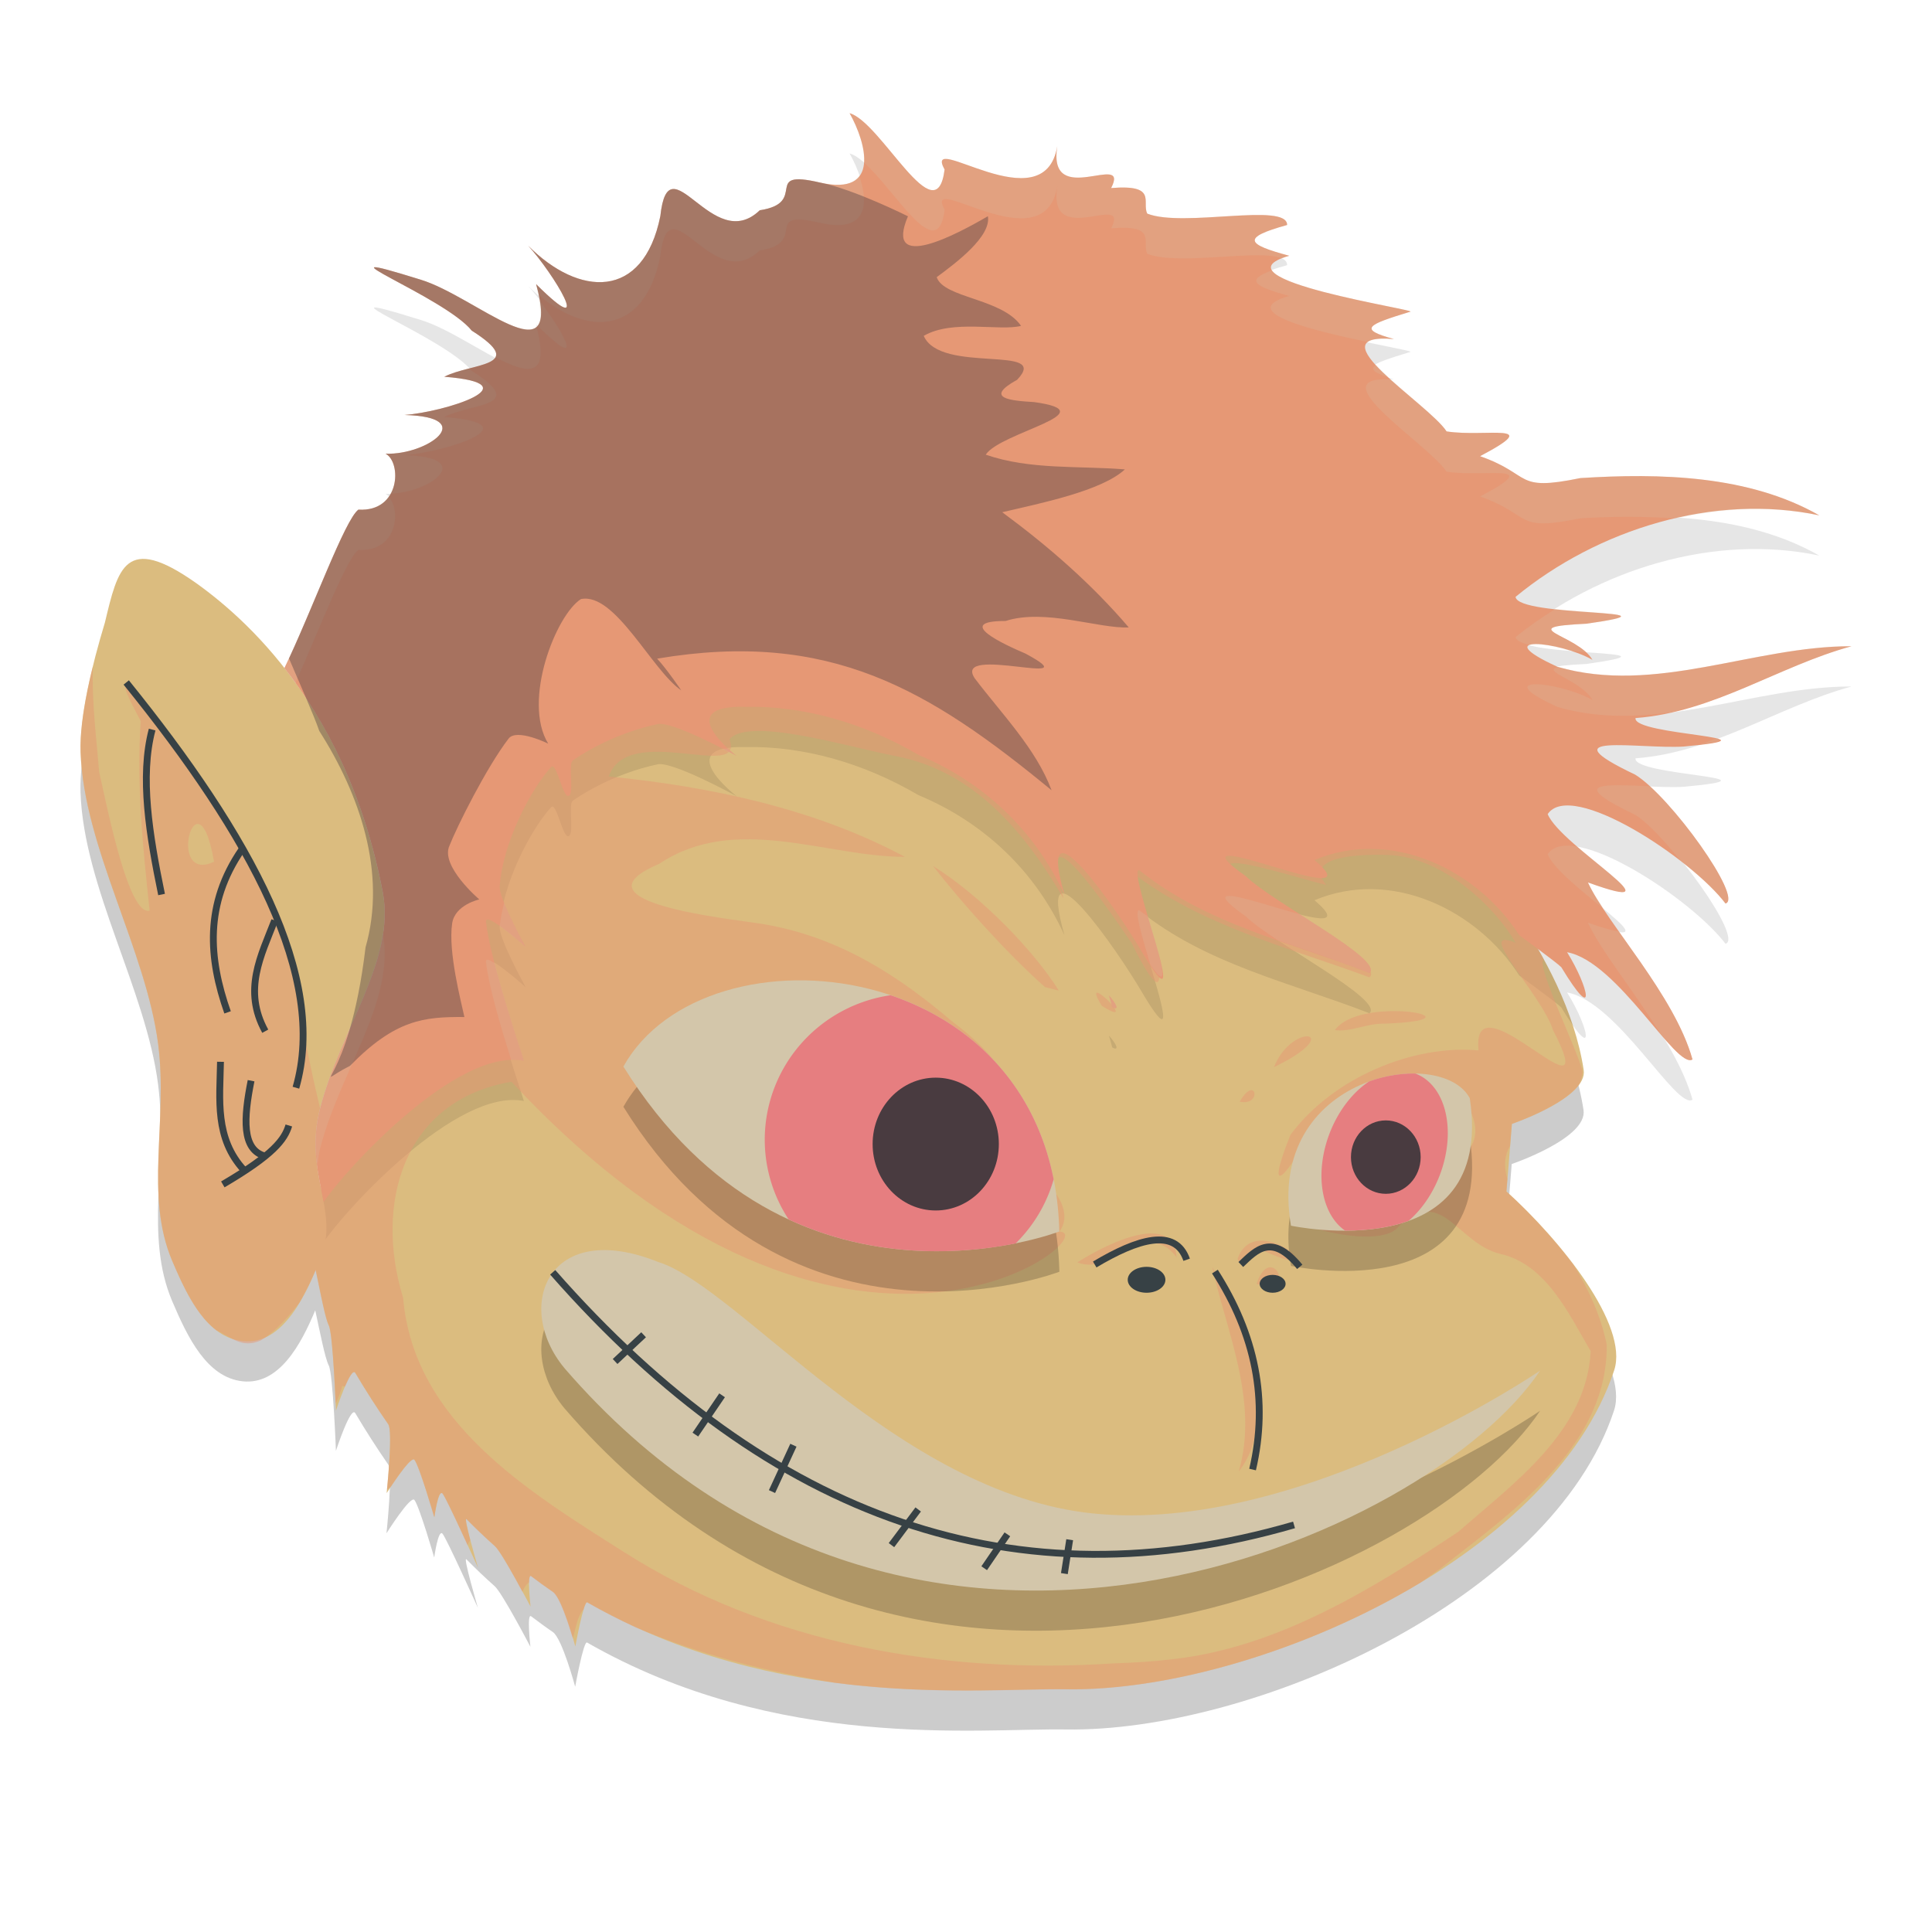 <svg xmlns="http://www.w3.org/2000/svg" width="24" height="24" version="1.1">
 <path style="opacity:0.2" d="m 1.731,7.446 c -0.254,0.036 -0.326,0.364 -0.428,0.787 -0.16,0.53 -0.317,1.17 -0.303,1.609 0.04,1.183 0.814,2.456 0.964,3.63 0.123,0.963 -0.172,1.872 0.174,2.689 0.195,0.46 0.435,0.95 0.875,0.998 0.452,0.049 0.725,-0.454 0.903,-0.882 0.059,0.27 0.121,0.595 0.168,0.685 0.053,0.102 0.089,1.061 0.089,1.061 0,0 0.184,-0.564 0.24,-0.469 0.133,0.224 0.27,0.437 0.409,0.638 0.061,0.088 -0.021,0.855 -0.021,0.855 -1e-7,0 0.299,-0.475 0.347,-0.414 0.062,0.08 0.246,0.715 0.246,0.715 0,0 0.049,-0.357 0.103,-0.296 0.049,0.055 0.44,0.922 0.44,0.922 0,0 -0.192,-0.654 -0.142,-0.603 0.116,0.118 0.233,0.229 0.351,0.334 0.094,0.084 0.443,0.752 0.443,0.752 0,0 -0.048,-0.422 0.009,-0.379 0.09,0.068 0.179,0.134 0.27,0.196 0.116,0.08 0.277,0.679 0.277,0.679 0,0 0.104,-0.574 0.148,-0.549 2.358,1.352 4.855,1.063 5.947,1.08 2.308,0.036 6.031,-1.602 6.81,-3.962 0.185,-0.561 -0.667,-1.617 -1.338,-2.223 l 0.067,-0.839 c 0,0 0.945,-0.321 0.892,-0.671 C 19.448,12.323 18.138,10.985 18.138,10.985 L 6.795,7.938 4.017,15.145 l -0.027,0.125 C 3.932,14.982 3.873,14.667 3.977,14.266 4.232,13.281 4.916,12.429 4.755,11.584 4.346,9.445 3.213,8.296 2.429,7.738 2.101,7.507 1.884,7.424 1.731,7.446 Z"/>
 <path style="fill:#dbbc7f" d="M 6.795,7.439 18.138,10.485 c 0,0 1.31,1.339 1.535,2.806 0.053,0.35 -0.891,0.67 -0.891,0.67 l -0.068,0.839 c 0.671,0.606 1.523,1.661 1.338,2.222 -0.779,2.36 -4.502,3.998 -6.81,3.962 -1.093,-0.017 -3.588,0.273 -5.946,-1.08 -0.045,-0.026 -0.149,0.549 -0.149,0.549 0,0 -0.161,-0.599 -0.277,-0.679 C 6.779,19.713 6.689,19.648 6.599,19.579 c -0.057,-0.043 -0.008,0.379 -0.008,0.379 0,0 -0.35,-0.668 -0.443,-0.752 -0.118,-0.105 -0.235,-0.217 -0.351,-0.334 -0.05,-0.051 0.141,0.603 0.141,0.603 0,0 -0.391,-0.867 -0.44,-0.922 -0.054,-0.061 -0.102,0.296 -0.102,0.296 0,0 -0.185,-0.635 -0.247,-0.715 -0.047,-0.06 -0.346,0.414 -0.346,0.414 0,0 0.081,-0.768 0.02,-0.856 -0.139,-0.2 -0.276,-0.412 -0.409,-0.637 -0.056,-0.095 -0.241,0.469 -0.241,0.469 0,0 -0.035,-0.958 -0.089,-1.061 -0.068,-0.13 -0.178,-0.863 -0.244,-1.001 l 0.176,-0.817 z"/>
 <path style="opacity:0.2" d="m 8.184,16.178 c 0.997,0.32 2.975,2.87 5.387,3.121 2.576,0.268 5.561,-1.774 5.561,-1.774 -1.363,2.046 -7.799,4.974 -12.119,-0.029 -0.638,-0.766 -0.206,-1.874 1.171,-1.317 z"/>
 <path style="opacity:0.1" d="M 10.554,1.906 C 10.761,2.273 10.945,2.941 10.187,2.768 9.451,2.596 10.057,3.018 9.438,3.112 8.848,3.679 8.307,2.225 8.203,3.185 7.991,4.233 7.191,4.186 6.56,3.551 6.866,3.883 7.417,4.783 6.66,4.03 6.991,5.227 5.912,4.183 5.225,3.974 3.746,3.514 5.525,4.186 5.86,4.607 c 0.71,0.451 4.23e-4,0.397 -0.341,0.573 1.118,0.088 0.002,0.439 -0.495,0.474 0.927,0.025 0.291,0.501 -0.234,0.481 0.201,0.106 0.186,0.726 -0.339,0.695 -0.173,0.129 -0.582,1.274 -0.919,1.968 0.511,0.651 0.986,1.553 1.222,2.784 0.162,0.845 -0.523,1.698 -0.778,2.683 -0.124,0.477 -0.017,0.834 0.043,1.166 0.272,-0.404 1.657,-1.92 2.489,-1.754 -0.149,-0.457 -0.424,-1.309 -0.471,-1.728 -0.016,-0.143 0.493,0.314 0.493,0.314 0,0 -0.343,-0.618 -0.322,-0.758 0.035,-0.521 0.374,-1.185 0.637,-1.477 C 6.917,9.949 6.993,10.447 7.072,10.382 7.131,10.332 7.056,9.987 7.117,9.945 7.626,9.595 8.157,9.498 8.157,9.498 c 0.162,-0.064 0.994,0.393 0.994,0.393 0,0 -0.829,-0.634 0.111,-0.611 0.714,-0.013 1.459,0.194 2.149,0.598 0.8,0.333 1.443,0.932 1.812,1.739 -0.372,-1.301 0.663,0.193 0.963,0.709 0.686,1.156 -0.206,-1.061 -0.033,-1.016 0.834,0.671 1.883,0.897 2.859,1.277 0.186,-0.168 -1.203,-0.877 -1.534,-1.201 -1.083,-0.768 1.683,0.509 0.851,-0.203 0.957,-0.402 2.025,0.123 2.543,0.934 0,0 0.466,0.339 0.523,0.398 0.442,0.729 0.346,0.253 0.072,-0.186 0.625,0.111 1.359,1.463 1.558,1.332 -0.222,-0.799 -1.068,-1.693 -1.299,-2.199 1.226,0.443 -0.337,-0.449 -0.5,-0.849 0.292,-0.434 1.787,0.553 2.209,1.111 0.225,-0.064 -0.683,-1.331 -1.122,-1.601 -1.125,-0.536 0.052,-0.316 0.6,-0.349 C 22.249,9.652 20.281,9.639 20.317,9.42 21.286,9.349 22.094,8.775 23,8.528 c -1.215,-0.004 -2.438,0.609 -3.653,0.255 -0.886,-0.406 0.03,-0.318 0.435,-0.086 C 19.604,8.381 18.773,8.292 19.706,8.248 21.041,8.059 18.849,8.173 18.827,7.914 19.85,7.073 21.293,6.625 22.6,6.902 21.723,6.401 20.623,6.376 19.631,6.439 18.801,6.61 19.043,6.398 18.386,6.167 19.204,5.734 18.45,5.935 17.97,5.859 17.748,5.516 16.297,4.626 17.316,4.712 16.862,4.588 16.99,4.533 17.516,4.373 17.67,4.356 15.01,3.967 16.015,3.677 15.49,3.536 15.41,3.455 15.989,3.294 15.992,3.009 14.702,3.331 14.252,3.154 14.179,3.013 14.387,2.788 13.803,2.836 14.044,2.366 13.008,3.11 13.134,2.315 12.972,3.29 11.455,2.098 11.734,2.605 11.631,3.429 10.946,2.016 10.554,1.906 Z m 3.221,10.958 c 0.015,0.049 0.029,0.098 0.042,0.148 0.104,0.053 0.035,-0.064 -0.042,-0.148 z"/>
 <path style="fill:#dbbc7f" d="M 2.429,7.238 C 3.213,7.796 4.346,8.945 4.755,11.084 4.916,11.929 4.232,12.781 3.977,13.766 3.769,14.567 4.212,15.032 3.992,15.603 3.818,16.05 3.528,16.716 3.014,16.66 2.574,16.612 2.334,16.122 2.139,15.662 1.793,14.845 2.088,13.935 1.965,12.972 1.814,11.798 1.041,10.526 1.001,9.343 0.986,8.904 1.143,8.264 1.303,7.734 1.466,7.057 1.554,6.623 2.429,7.238 Z"/>
 <path style="opacity:0.5;fill:#e69875" d="M 2.622,9.905 C 2.356,9.524 1.079,7.714 1.748,8.957 1.695,9.747 1.775,10.53 1.859,11.313 1.597,11.378 1.34,10.066 1.231,9.586 1.206,9.24 1.138,8.742 1.154,8.278 c -0.094,0.383 -0.163,0.769 -0.153,1.065 0.04,1.183 0.814,2.456 0.964,3.63 0.123,0.963 -0.172,1.872 0.174,2.69 0.14,0.331 0.304,0.677 0.549,0.863 0.189,0.086 0.315,0.228 0.549,0.126 0.233,-0.129 0.482,-0.469 0.482,-0.469 0.078,-0.13 0.146,-0.271 0.202,-0.405 0.056,0.266 0.119,0.601 0.163,0.686 0.045,0.087 0.076,0.759 0.085,0.969 0.024,-0.042 0.051,-0.111 0.084,-0.217 0.012,0.002 0.022,0.006 0.033,0.009 0.05,-0.116 0.102,-0.213 0.128,-0.169 0.133,0.224 0.27,0.437 0.409,0.637 0.055,0.08 -0.004,0.696 -0.016,0.812 0.015,-0.01 0.032,-0.023 0.05,-0.039 0.088,-0.133 0.257,-0.375 0.291,-0.331 0.061,0.078 0.236,0.678 0.243,0.702 0.002,0.001 0.004,0.003 0.005,0.004 0.004,-0.027 0.049,-0.345 0.101,-0.287 0.033,0.038 0.193,0.382 0.312,0.642 0.009,-0.027 0.02,-0.049 0.033,-0.063 -0.039,-0.148 -0.07,-0.284 -0.046,-0.26 0.116,0.118 0.233,0.229 0.351,0.334 0.068,0.061 0.236,0.368 0.342,0.565 0.025,-0.056 0.053,-0.097 0.083,-0.115 0.002,-0.053 0.008,-0.09 0.026,-0.076 0.09,0.068 0.18,0.134 0.27,0.196 0.086,0.059 0.196,0.401 0.248,0.575 0.031,-0.099 0.056,-0.283 0.133,-0.359 0.017,-0.056 0.033,-0.094 0.045,-0.087 0.2,0.115 0.401,0.216 0.601,0.309 6e-4,2.54e-4 0.001,6e-4 0.002,8.5e-4 0.799,0.34 1.641,0.553 2.497,0.692 1.204,0.153 2.241,0.069 2.846,0.078 1.28,0.02 2.995,-0.476 4.402,-1.323 0.121,-0.083 0.241,-0.17 0.357,-0.262 0.864,-0.674 1.977,-1.486 1.96,-2.7 -0.073,-0.353 -0.223,-0.682 -0.412,-0.988 -0.253,-0.336 -0.559,-0.662 -0.835,-0.911 l 0.013,-0.156 c -0.051,-0.172 -0.03,-0.303 0.033,-0.411 l 0.022,-0.273 c 0,0 0.641,-0.218 0.837,-0.491 0.022,-0.047 0.036,-0.099 0.042,-0.156 -0.045,-0.238 -0.596,-1.35 -0.48,-1.393 -0.455,-0.836 -1.041,-1.437 -1.041,-1.437 L 6.795,7.439 4.016,14.646 3.989,14.771 c -0.057,-0.288 -0.117,-0.604 -0.013,-1.005 -0.564,-2.332 0.018,-1.734 -1.355,-3.861 z m 6.777,-0.825 c 0.477,-0.008 1.294,0.229 1.728,0.313 0.983,0.186 1.616,0.965 2.086,1.77 -0.384,-1.268 0.566,0.15 0.844,0.551 0.649,1.312 0.223,-0.395 0.004,-0.876 0.87,0.668 1.941,0.929 2.951,1.303 0.196,-0.166 -1.086,-0.823 -1.404,-1.125 -0.978,-0.596 0.466,-0.117 0.867,-0.023 -0.263,-0.323 0.283,-0.389 0.767,-0.372 0.636,0.021 1.28,0.576 1.587,1.091 -0.541,-0.221 0.322,0.637 0.463,1.084 0.66,1.277 -1.029,-0.731 -0.925,0.253 -0.809,-0.076 -1.81,0.337 -2.337,1.049 -0.346,0.868 -0.005,0.467 0.251,-0.054 0.989,-1.037 -0.31,0.462 0.105,1.042 -1.04,-0.096 0.571,0.491 0.952,0.187 0.565,-0.585 0.746,0.162 1.293,0.302 0.573,0.124 0.858,0.746 1.129,1.21 -0.049,0.993 -0.956,1.64 -1.644,2.243 -1.071,0.712 -2.234,1.433 -3.538,1.582 -0.247,0.03 -0.495,0.045 -0.743,0.053 C 11.731,20.803 9.549,20.426 7.748,19.278 6.57,18.531 5.137,17.665 5.008,16.123 c -0.361,-1.169 -0.001,-2.456 1.346,-2.685 4.185,4.495 7.404,1.88 6.806,1.861 0.29,-0.37 -0.534,-1.04 -0.366,-0.368 0.166,-0.972 -0.223,-1.69 -0.956,-2.234 C 11.186,12.141 10.433,11.632 9.454,11.475 9.059,11.412 7.063,11.208 8.187,10.732 c 0.947,-0.635 2.086,-0.085 3.054,-0.088 -1.119,-0.599 -2.415,-0.873 -3.679,-0.998 0.238,-0.683 1.693,0.067 1.501,-0.461 0.056,-0.072 0.177,-0.101 0.336,-0.104 z M 2.466,10.236 c 0.062,0.011 0.135,0.135 0.193,0.469 C 2.221,10.911 2.307,10.207 2.466,10.236 Z m 9.124,0.521 c 0.354,0.454 0.908,1.075 1.391,1.505 l 0.172,0.044 C 12.846,11.812 12.184,11.128 11.59,10.757 Z m 2.041,1.575 c -0.026,-0.002 -0.02,0.039 0.056,0.163 0.384,0.242 0.022,-0.157 -0.056,-0.163 z m 3.637,0.229 c -0.262,0.007 -0.565,0.067 -0.686,0.235 0.195,0.027 0.404,-0.085 0.606,-0.079 0.837,-0.031 0.516,-0.167 0.08,-0.156 z m -1.052,0.314 c -0.102,0.013 -0.289,0.129 -0.391,0.382 0.513,-0.248 0.522,-0.4 0.391,-0.382 z m 1.604,0.522 c 0.171,-0.025 0.81,0.611 0.335,0.974 -0.304,0.513 -0.073,-0.629 -0.291,-0.693 -0.106,-0.19 -0.101,-0.272 -0.044,-0.281 z m -2.273,0.146 c -0.032,-0.002 -0.084,0.033 -0.147,0.142 0.197,0.042 0.218,-0.139 0.147,-0.142 z m 1.863,0.106 c 0.02,0.004 0.045,0.019 0.075,0.055 -0.144,0.148 -0.16,-0.07 -0.075,-0.055 z m 0.186,0.134 c 0.044,-0.014 0.103,0.248 0.213,0.455 0.031,0.187 -0.296,0.063 -0.285,-0.059 0.023,-0.279 0.045,-0.387 0.071,-0.396 z m -0.556,0.033 c 0.009,-0.003 0.022,0.003 0.039,0.027 -0.052,0.073 -0.065,-0.018 -0.039,-0.027 z m 0.019,0.108 c 0.012,0.002 0.028,0.014 0.047,0.042 -0.084,0.118 -0.1,-0.052 -0.047,-0.042 z m -0.179,0.114 c 0.04,0.004 0.064,0.048 0.021,0.169 -0.28,0.008 -0.111,-0.178 -0.021,-0.169 z m 0.727,0.408 c 0.013,0.003 0.031,0.02 0.055,0.059 -0.067,0.177 -0.111,-0.072 -0.055,-0.059 z m -0.07,0.264 c 0.008,0.002 0.018,0.014 0.031,0.041 -0.055,0.116 -0.065,-0.051 -0.031,-0.041 z m -3.248,0.612 c -0.297,0.008 -0.715,0.237 -0.906,0.36 0.447,0.176 0.856,-0.559 1.233,-0.064 -0.015,-0.225 -0.149,-0.3 -0.327,-0.295 z m 1.366,0.09 c -0.115,0.005 -0.222,0.063 -0.28,0.221 0.02,0.168 0.251,-0.162 0.349,-0.084 0.683,0.312 0.275,-0.152 -0.069,-0.137 z m -0.596,0.327 c 0.169,0.783 0.584,1.669 0.329,2.54 0.523,-0.658 0.065,-1.821 -0.329,-2.54 z m 0.735,0.005 c -0.058,-0.009 -0.13,0.038 -0.184,0.205 0.369,0.108 0.311,-0.185 0.184,-0.205 z m -1.586,0.1 c -0.141,0.006 -0.261,0.062 -0.035,0.188 0.434,-0.12 0.217,-0.195 0.035,-0.188 z"/>
 <path style="fill:#e69875" d="M 10.554,1.406 C 10.761,1.774 10.945,2.441 10.187,2.268 9.451,2.096 10.057,2.518 9.438,2.612 8.848,3.179 8.307,1.725 8.203,2.685 7.991,3.733 7.191,3.687 6.56,3.051 6.866,3.383 7.417,4.283 6.66,3.53 6.991,4.727 5.912,3.683 5.225,3.474 3.746,3.014 5.525,3.687 5.86,4.107 6.57,4.558 5.861,4.505 5.519,4.68 6.637,4.768 5.521,5.119 5.025,5.155 5.951,5.179 5.315,5.655 4.79,5.636 4.991,5.742 4.977,6.362 4.452,6.331 4.279,6.46 3.87,7.605 3.533,8.299 4.044,8.951 4.519,9.852 4.755,11.083 4.916,11.929 4.232,12.781 3.977,13.766 3.853,14.243 3.959,14.6 4.02,14.932 4.292,14.528 5.676,13.011 6.508,13.178 6.359,12.72 6.084,11.869 6.037,11.45 c -0.016,-0.143 0.493,0.314 0.493,0.314 0,0 -0.343,-0.618 -0.322,-0.758 0.035,-0.521 0.374,-1.185 0.637,-1.477 C 6.917,9.449 6.993,9.947 7.072,9.882 7.131,9.832 7.056,9.487 7.117,9.445 7.626,9.096 8.157,8.998 8.157,8.998 c 0.162,-0.064 0.994,0.393 0.994,0.393 0,0 -0.829,-0.634 0.111,-0.611 0.714,-0.013 1.459,0.194 2.149,0.598 0.8,0.333 1.443,0.932 1.812,1.739 -0.372,-1.301 0.663,0.193 0.963,0.709 0.686,1.156 -0.206,-1.061 -0.033,-1.016 0.834,0.671 1.883,0.897 2.859,1.277 0.186,-0.168 -1.203,-0.877 -1.534,-1.201 -1.083,-0.768 1.683,0.509 0.851,-0.203 0.957,-0.402 2.025,0.123 2.543,0.934 0,0 0.466,0.339 0.523,0.398 0.442,0.729 0.346,0.253 0.072,-0.186 0.625,0.111 1.359,1.463 1.558,1.332 -0.222,-0.799 -1.068,-1.693 -1.299,-2.199 1.226,0.443 -0.337,-0.449 -0.5,-0.849 0.292,-0.434 1.787,0.553 2.209,1.111 0.225,-0.064 -0.683,-1.331 -1.122,-1.601 -1.125,-0.536 0.052,-0.316 0.6,-0.349 C 22.249,9.153 20.281,9.139 20.317,8.92 21.286,8.849 22.094,8.275 23,8.028 c -1.215,-0.004 -2.438,0.609 -3.653,0.255 -0.886,-0.406 0.03,-0.318 0.435,-0.086 C 19.604,7.882 18.773,7.792 19.706,7.748 21.041,7.559 18.849,7.673 18.827,7.414 19.85,6.573 21.293,6.125 22.6,6.402 21.723,5.902 20.623,5.876 19.631,5.939 18.801,6.11 19.043,5.898 18.386,5.667 19.204,5.235 18.45,5.435 17.97,5.359 17.748,5.017 16.297,4.127 17.316,4.212 16.862,4.088 16.99,4.034 17.516,3.873 17.67,3.857 15.01,3.467 16.015,3.177 15.49,3.036 15.41,2.955 15.989,2.795 15.992,2.509 14.702,2.831 14.252,2.654 14.179,2.513 14.387,2.288 13.803,2.336 14.044,1.866 13.008,2.61 13.134,1.815 12.972,2.791 11.455,1.598 11.734,2.106 11.631,2.929 10.946,1.516 10.554,1.406 Z m 3.221,10.958 c 0.015,0.049 0.029,0.098 0.042,0.148 0.104,0.053 0.035,-0.064 -0.042,-0.148 z"/>
 <path style="fill:#d3c6aa" d="m 8.184,15.679 c 0.997,0.32 2.975,2.87 5.387,3.121 2.576,0.268 5.561,-1.774 5.561,-1.774 -1.363,2.046 -7.799,4.974 -12.119,-0.029 -0.638,-0.766 -0.206,-1.874 1.171,-1.317 z"/>
 <path style="opacity:0.2" d="m 9.883,12.678 c -0.912,0.014 -1.757,0.386 -2.139,1.071 2.078,3.339 5.416,2.049 5.416,2.049 -0.052,-2.172 -1.758,-3.143 -3.277,-3.12 z m 7.636,1.158 c -0.74,0.021 -1.704,0.602 -1.482,1.89 0,0 2.542,0.544 2.222,-1.584 -0.112,-0.209 -0.403,-0.315 -0.739,-0.306 z"/>
 <path style="fill:#d3c6aa" d="m 7.744,13.249 c 1.018,-1.827 5.332,-1.425 5.415,2.049 0,0 -3.337,1.29 -5.415,-2.049 z"/>
 <path style="opacity:0.2;fill:#d3c6aa" d="m 10.554,1.406 c 0.1,0.178 0.192,0.424 0.178,0.613 0.393,0.347 0.914,1.296 1.003,0.586 -0.28,-0.508 1.238,0.685 1.399,-0.29 -0.126,0.795 0.91,0.051 0.669,0.521 0.584,-0.048 0.376,0.177 0.449,0.317 0.39,0.153 1.407,-0.066 1.671,0.058 0.028,-0.012 0.053,-0.023 0.092,-0.034 C 15.49,3.036 15.41,2.956 15.989,2.795 15.992,2.509 14.702,2.83 14.252,2.653 14.178,2.513 14.387,2.288 13.803,2.336 14.044,1.866 13.008,2.61 13.134,1.815 12.973,2.791 11.455,1.598 11.734,2.105 11.631,2.929 10.946,1.516 10.554,1.406 Z m 0.121,0.777 C 10.602,2.282 10.456,2.33 10.188,2.269 9.451,2.096 10.056,2.518 9.438,2.612 8.848,3.179 8.306,1.725 8.202,2.686 7.991,3.733 7.191,3.687 6.561,3.052 6.866,3.383 7.417,4.283 6.66,3.53 6.675,3.584 6.673,3.611 6.683,3.656 7.291,4.18 8.004,4.168 8.202,3.186 8.306,2.225 8.848,3.679 9.437,3.112 c 0.619,-0.094 0.014,-0.516 0.75,-0.344 0.59,0.134 0.606,-0.239 0.487,-0.585 z M 4.653,3.319 C 4.545,3.334 5.609,3.792 5.86,4.107 6.123,4.274 6.19,4.372 6.154,4.438 6.551,4.646 6.836,4.713 6.665,4.06 6.461,4.244 5.735,3.629 5.225,3.474 4.855,3.359 4.689,3.314 4.653,3.319 Z M 15.803,3.358 c -0.331,0.119 -0.235,0.198 0.212,0.318 -0.683,0.197 0.308,0.433 0.977,0.573 0.047,-0.037 0.147,-0.053 0.325,-0.038 C 16.862,4.087 16.99,4.034 17.516,3.873 17.639,3.86 15.96,3.607 15.803,3.358 Z M 6.693,3.722 c 0.025,0.156 0.026,0.273 -0.017,0.324 0.629,0.619 0.311,0.056 0.017,-0.324 z M 17.094,4.532 c -0.077,0.051 -0.031,0.098 0.156,0.156 -0.06,-0.055 -0.111,-0.106 -0.156,-0.156 z m -11.268,0.045 c -0.107,0.028 -0.218,0.058 -0.307,0.104 1.118,0.088 0.002,0.438 -0.495,0.474 0.927,0.025 0.291,0.501 -0.234,0.481 0.121,0.064 0.162,0.314 0.062,0.496 0.511,-0.017 1.064,-0.454 0.173,-0.478 0.497,-0.036 1.613,-0.386 0.495,-0.474 0.341,-0.176 1.051,-0.123 0.341,-0.573 -0.008,-0.01 -0.025,-0.02 -0.034,-0.03 z M 17.278,4.714 c -0.918,-0.051 0.473,0.808 0.691,1.145 0.48,0.076 1.235,-0.124 0.417,0.309 0.657,0.231 0.414,0.442 1.244,0.271 0.39,-0.025 0.795,-0.025 1.198,10e-4 0.585,-0.134 1.191,-0.16 1.771,-0.037 C 21.723,5.902 20.623,5.876 19.631,5.938 18.801,6.11 19.044,5.898 18.387,5.667 19.205,5.234 18.45,5.434 17.97,5.358 17.871,5.206 17.538,4.949 17.278,4.714 Z M 4.827,6.17 c -0.071,0.1 -0.19,0.172 -0.375,0.161 -0.173,0.129 -0.582,1.273 -0.919,1.968 0.046,0.058 0.089,0.13 0.134,0.192 0.305,-0.685 0.635,-1.548 0.785,-1.66 0.488,0.029 0.532,-0.501 0.375,-0.661 z m 14.494,1.395 c -0.172,0.108 -0.339,0.222 -0.494,0.35 0.004,0.043 0.079,0.073 0.177,0.099 0.072,-0.028 0.284,0.003 0.493,0.068 0.07,0.006 0.136,0.015 0.202,0.02 -0.261,-0.237 -0.822,-0.313 0.007,-0.353 0.914,-0.129 0.18,-0.121 -0.385,-0.184 z M 23,8.027 c -1.212,-0.004 -2.429,0.605 -3.641,0.258 -0.229,0.056 0.283,0.163 0.423,0.411 -0.405,-0.232 -1.321,-0.32 -0.435,0.086 0.469,0.137 0.938,0.129 1.408,0.068 C 21.538,8.676 22.235,8.237 23,8.027 Z m -1.68,1.146 c -0.069,0.025 -0.137,0.054 -0.207,0.076 0.245,-0.029 0.292,-0.053 0.207,-0.076 z M 9.039,9.296 c -0.019,0.003 -0.045,0.004 -0.062,0.008 0.054,0.028 0.173,0.088 0.173,0.088 0,0 -0.051,-0.04 -0.111,-0.096 z m 10.944,0.462 c -0.222,0.016 -0.234,0.095 0.328,0.363 0.158,0.097 0.37,0.33 0.574,0.582 0.231,0.18 0.432,0.365 0.548,0.519 0.197,-0.056 -0.471,-1.03 -0.937,-1.455 -0.195,-0.008 -0.387,-0.018 -0.514,-0.009 z m -0.482,0.747 c -0.124,-0.006 -0.222,0.025 -0.276,0.106 0.075,0.185 0.442,0.47 0.702,0.685 -0.079,-0.12 -0.159,-0.24 -0.202,-0.335 0.885,0.32 0.316,-0.059 -0.13,-0.443 -0.032,-0.005 -0.065,-0.011 -0.094,-0.013 z m -6.282,0.596 c -0.002,-4.82e-4 -0.003,0.001 -0.005,10e-4 0.002,0.005 0.005,0.01 0.008,0.015 -0.002,-0.007 -0.001,-0.009 -0.003,-0.016 z m 2.051,0.028 c -0.094,-6.5e-4 -0.064,0.064 0.207,0.256 0.081,0.08 0.228,0.183 0.398,0.296 0.379,0.134 0.762,0.26 1.136,0.405 0.117,-0.105 -0.386,-0.424 -0.86,-0.728 -0.308,-0.079 -0.738,-0.229 -0.881,-0.229 z m -9.007,0.085 c -0.023,0.099 -0.048,0.199 -0.055,0.292 0.143,0.101 0.321,0.258 0.321,0.258 0,0 -0.175,-0.318 -0.267,-0.55 z m 7.89,0.095 c -0.069,-0.018 0.034,0.328 0.136,0.672 0.276,0.414 0.116,-0.106 -0.027,-0.594 -0.036,-0.027 -0.073,-0.05 -0.108,-0.078 z m 5.572,0.152 c 0.152,0.335 0.566,0.841 0.898,1.375 0.177,0.207 0.33,0.37 0.4,0.323 -0.15,-0.539 -0.578,-1.113 -0.915,-1.591 -0.067,-0.006 -0.173,-0.031 -0.384,-0.107 z M 4.755,11.584 c -0.098,0.685 -0.573,1.391 -0.778,2.183 -0.071,0.274 -0.063,0.502 -0.034,0.715 0.009,-0.071 0.014,-0.139 0.034,-0.216 0.256,-0.984 0.939,-1.837 0.778,-2.682 z m 1.299,0.338 c -0.012,0.001 -0.019,0.009 -0.017,0.027 0.033,0.297 0.175,0.779 0.312,1.216 0.055,-0.002 0.109,0.003 0.16,0.013 -0.101,-0.311 -0.258,-0.798 -0.364,-1.214 -0.037,-0.022 -0.073,-0.044 -0.091,-0.042 z m 7.721,0.442 c 0.015,0.049 0.029,0.098 0.042,0.147 0.104,0.053 0.035,-0.064 -0.042,-0.147 z"/>
 <path style="opacity:0.4;fill:#493b40" d="M 10.187,2.268 C 9.451,2.096 10.057,2.518 9.438,2.612 8.848,3.179 8.307,1.725 8.203,2.685 7.991,3.733 7.191,3.687 6.56,3.051 6.866,3.383 7.417,4.283 6.66,3.53 6.991,4.727 5.912,3.683 5.225,3.474 3.746,3.014 5.525,3.687 5.86,4.107 6.57,4.558 5.861,4.505 5.519,4.68 6.637,4.768 5.521,5.119 5.025,5.155 5.951,5.179 5.315,5.655 4.79,5.636 4.991,5.742 4.977,6.362 4.452,6.331 4.289,6.453 3.915,7.48 3.59,8.179 3.74,8.531 3.894,8.872 3.966,9.08 4.467,9.865 4.806,10.842 4.541,11.768 4.331,13.53 3.808,13.511 4.348,13.24 4.91,12.666 5.265,12.63 5.769,12.634 5.729,12.444 5.564,11.824 5.617,11.47 c 0.034,-0.231 0.337,-0.297 0.337,-0.297 0,0 -0.49,-0.417 -0.37,-0.669 0.09,-0.23 0.457,-0.968 0.734,-1.329 0.1,-0.131 0.492,0.063 0.492,0.063 -0.325,-0.533 0.098,-1.602 0.407,-1.796 0.424,-0.088 0.882,0.887 1.246,1.134 0,0 -0.185,-0.272 -0.3,-0.394 2.148,-0.362 3.383,0.387 4.9,1.635 -0.192,-0.515 -0.619,-0.948 -0.954,-1.39 -0.289,-0.433 1.473,0.145 0.63,-0.308 -0.259,-0.11 -0.904,-0.406 -0.247,-0.405 0.49,-0.158 1.16,0.098 1.53,0.08 -0.462,-0.541 -1.001,-1.01 -1.572,-1.431 0.488,-0.114 1.235,-0.265 1.524,-0.532 -0.576,-0.047 -1.176,0.008 -1.729,-0.183 0.185,-0.281 1.522,-0.525 0.603,-0.653 -0.291,-0.018 -0.632,-0.045 -0.213,-0.277 0.428,-0.447 -0.952,-0.065 -1.16,-0.546 0.359,-0.208 0.945,-0.055 1.209,-0.124 -0.237,-0.344 -0.96,-0.343 -1.048,-0.605 0.24,-0.177 0.68,-0.506 0.636,-0.757 -0.381,0.222 -1.295,0.712 -0.993,9.9e-4 0,0 -0.67,-0.336 -1.091,-0.419 z"/>
 <path style="fill:#d3c6aa" d="m 18.258,13.642 c -0.359,-0.668 -2.543,-0.289 -2.221,1.584 0,0 2.542,0.545 2.221,-1.584 z"/>
 <path style="fill:none;stroke:#374145;stroke-width:0.085px" d="m 13.599,15.708 c 0.534,-0.319 1.002,-0.461 1.142,-0.059 v 0"/>
 <path style="fill:none;stroke:#374145;stroke-width:0.085px" d="m 15.414,15.708 c 0.195,-0.185 0.385,-0.393 0.732,0.029"/>
 <ellipse style="fill:#374145" cx="14.243" cy="15.898" rx=".234" ry=".161"/>
 <ellipse style="fill:#374145" cx="15.809" cy="15.948" rx=".161" ry=".111"/>
 <path style="fill:none;stroke:#374145;stroke-width:0.085px" d="m 15.092,15.796 c 0.502,0.781 0.669,1.6 0.468,2.459"/>
 <path style="fill:#e67e80" d="m 11.062,12.363 a 1.83,1.815 0 0 0 -1.562,1.794 1.83,1.815 0 0 0 0.297,0.991 c 1.108,0.513 2.194,0.424 2.82,0.298 a 1.83,1.815 0 0 0 0.472,-0.796 C 12.847,13.427 12.013,12.683 11.062,12.363 Z"/>
 <path style="fill:#e67e80" d="m 17.518,13.336 c -0.165,0.005 -0.341,0.037 -0.512,0.099 a 0.732,1.074 21.077 0 0 -0.489,0.643 0.732,1.074 21.077 0 0 0.192,1.209 c 0.249,-4.48e-4 0.531,-0.028 0.789,-0.121 a 0.732,1.074 21.077 0 0 0.385,-0.562 0.732,1.074 21.077 0 0 -0.296,-1.266 0.732,1.074 21.077 0 0 -0.006,-0.002 c -0.02,-3.04e-4 -0.041,-9e-4 -0.062,-3.3e-4 z"/>
 <path style="fill:none;stroke:#374145;stroke-width:0.085px" d="m 6.866,15.805 c 2.715,3.094 5.777,4.135 9.209,3.138"/>
 <path style="fill:none;stroke:#374145;stroke-width:0.085px" d="m 7.641,16.913 0.354,-0.332"/>
 <path style="fill:none;stroke:#374145;stroke-width:0.085px" d="M 8.638,17.821 8.97,17.333"/>
 <path style="fill:none;stroke:#374145;stroke-width:0.085px" d="m 9.59,18.529 0.266,-0.576"/>
 <path style="fill:none;stroke:#374145;stroke-width:0.085px" d="m 11.074,19.194 0.332,-0.443"/>
 <path style="fill:none;stroke:#374145;stroke-width:0.085px" d="m 12.226,19.481 0.288,-0.421"/>
 <path style="fill:none;stroke:#374145;stroke-width:0.085px" d="m 13.222,19.548 0.066,-0.421"/>
 <path style="fill:none;stroke:#374145;stroke-width:0.085px" d="M 1.568,8.478 C 3.117,10.393 4.071,12.142 3.676,13.512"/>
 <path style="fill:none;stroke:#374145;stroke-width:0.085px" d="M 2.007,11.112 C 1.855,10.373 1.735,9.649 1.89,9.063 v 0 0"/>
 <path style="fill:none;stroke:#374145;stroke-width:0.085px" d="M 2.827,12.576 C 2.59,11.903 2.54,11.229 3.002,10.556"/>
 <path style="fill:none;stroke:#374145;stroke-width:0.085px" d="m 3.295,12.81 c -0.281,-0.512 -0.052,-0.939 0.117,-1.376"/>
 <path style="fill:none;stroke:#374145;stroke-width:0.085px" d="m 2.739,13.19 c -0.008,0.47 -0.073,0.951 0.293,1.347"/>
 <path style="fill:none;stroke:#374145;stroke-width:0.085px" d="m 3.119,13.425 c -0.092,0.462 -0.119,0.86 0.176,0.937"/>
 <path style="fill:none;stroke:#374145;stroke-width:0.085px" d="M 3.588,13.981 C 3.536,14.154 3.401,14.342 2.768,14.713"/>
 <ellipse style="fill:#493b40" cx="11.624" cy="14.212" rx=".784" ry=".825"/>
 <ellipse style="fill:#493b40" cx="17.215" cy="14.374" rx=".433" ry=".456"/>
</svg>
